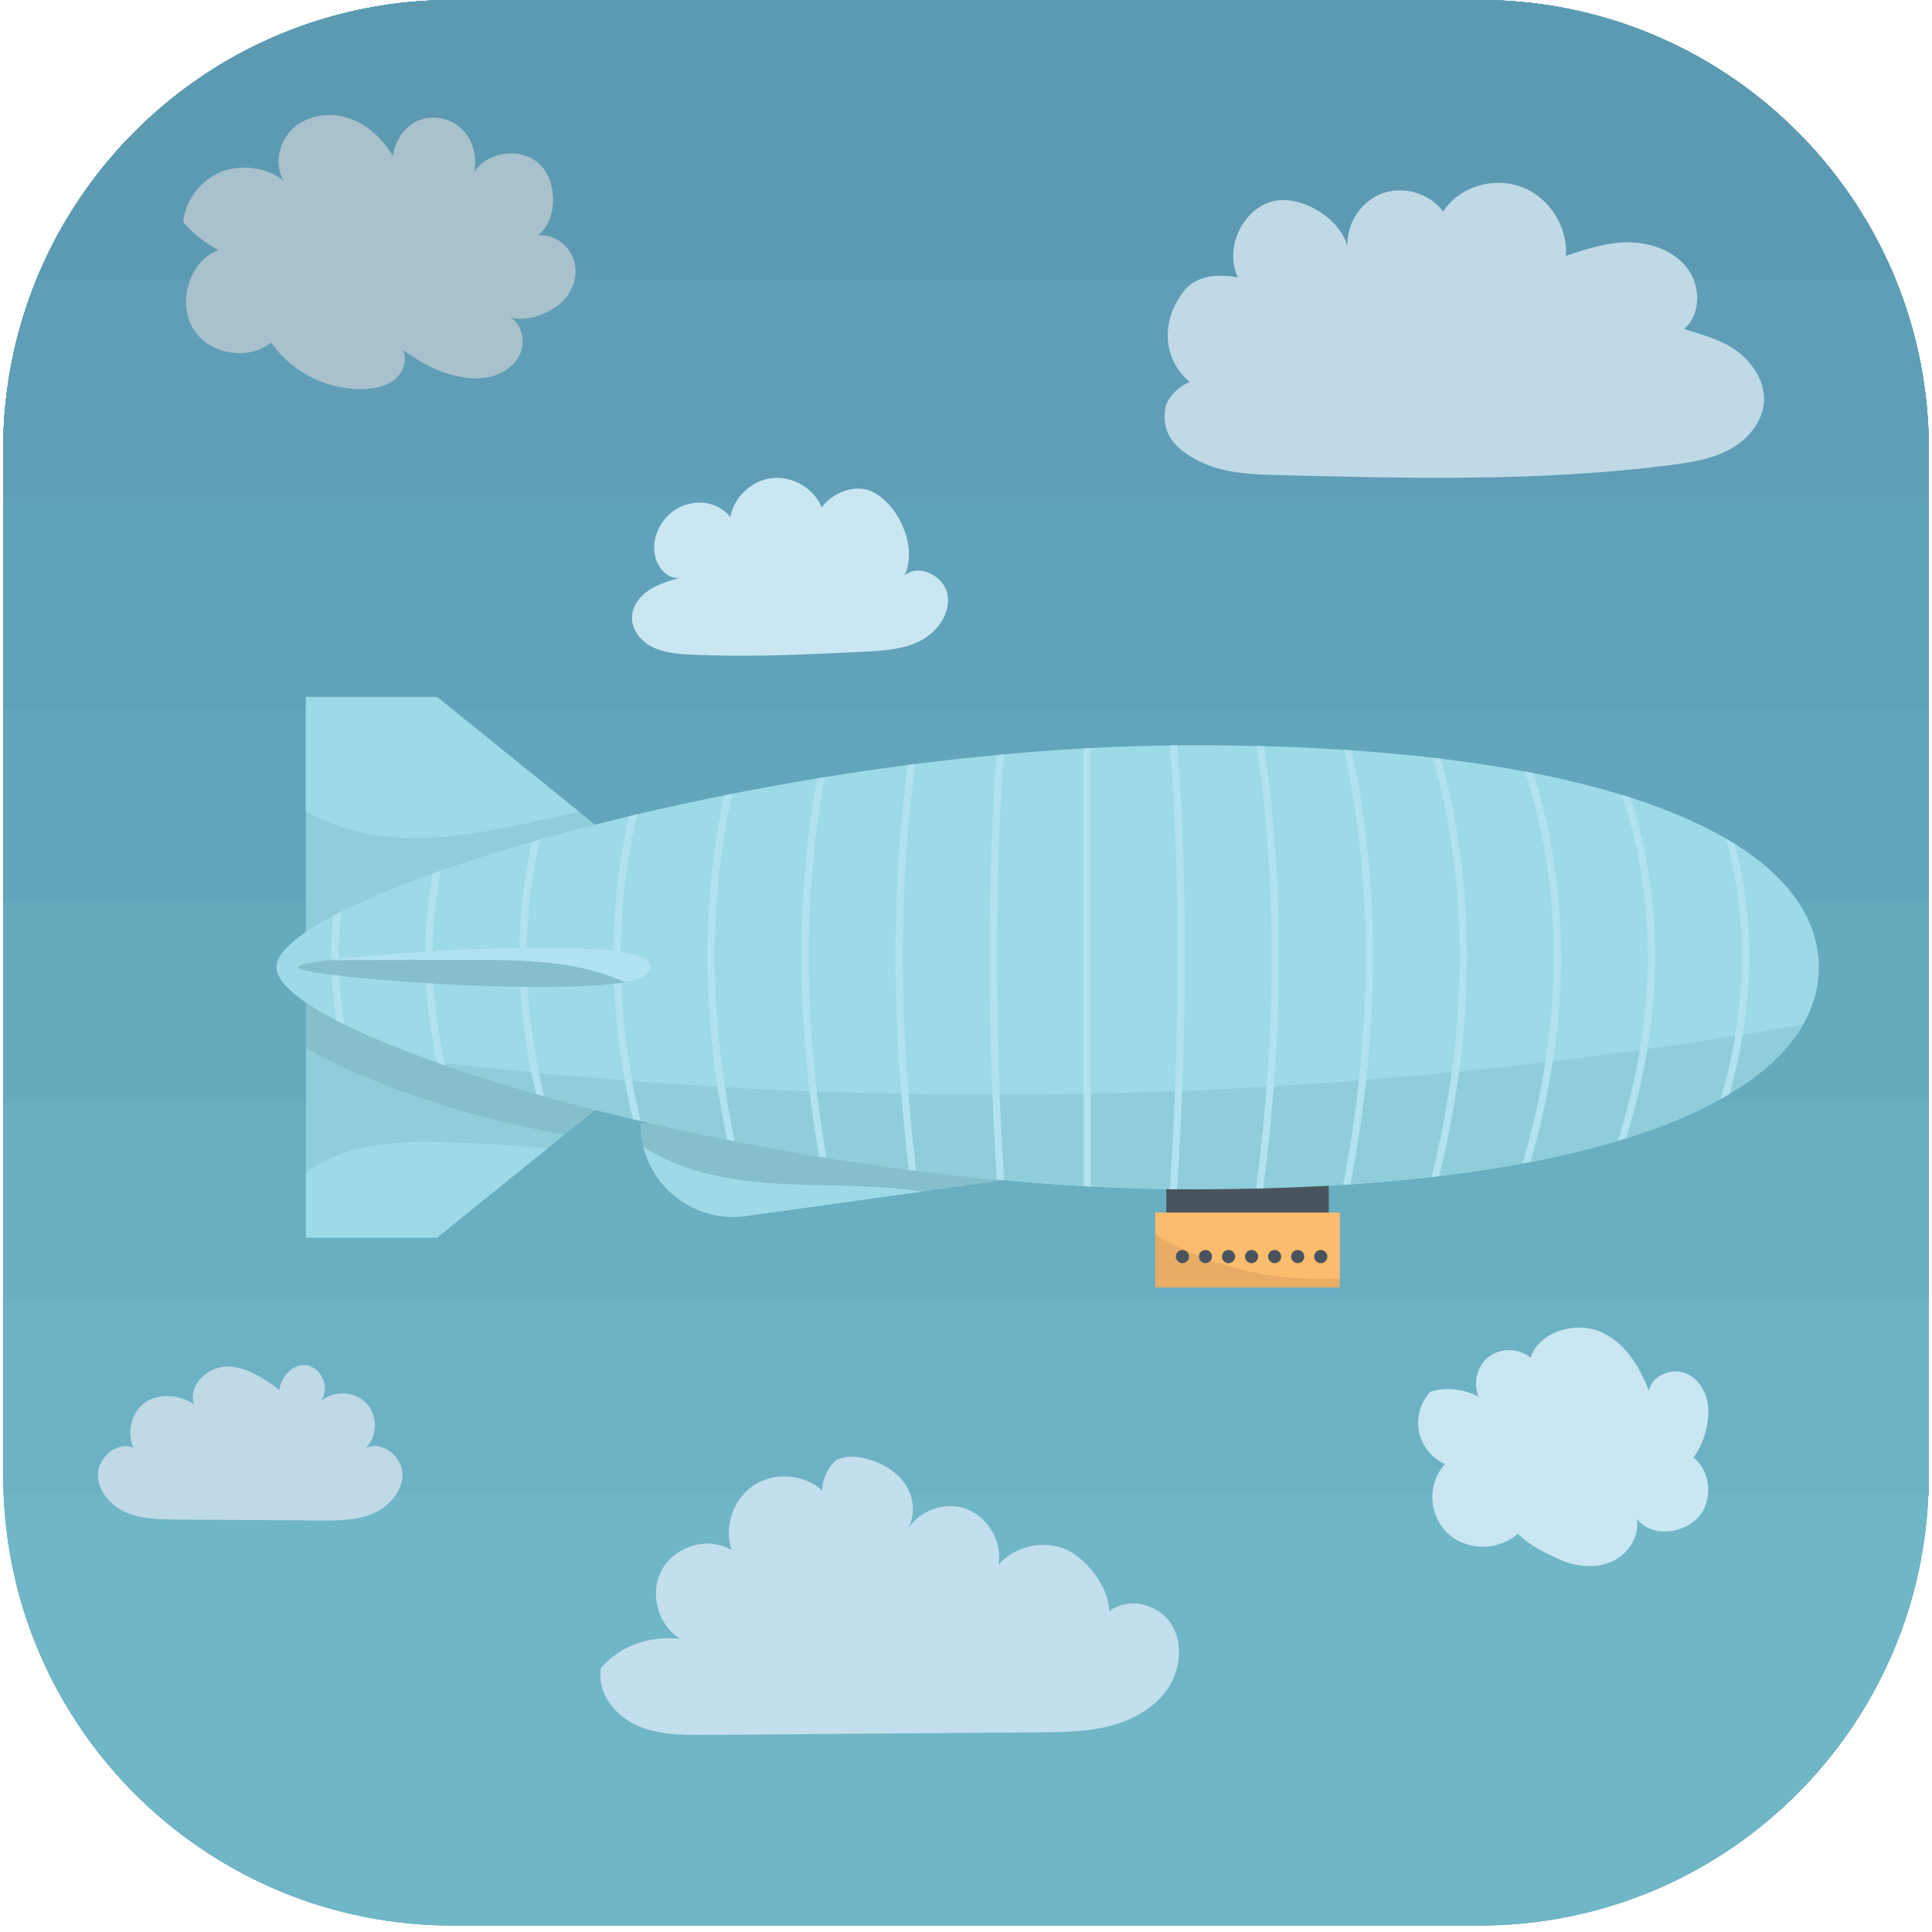 <?xml version="1.0" encoding="utf-8"?>
<!-- Generator: Adobe Illustrator 16.0.0, SVG Export Plug-In . SVG Version: 6.00 Build 0)  -->
<!DOCTYPE svg PUBLIC "-//W3C//DTD SVG 1.1//EN" "http://www.w3.org/Graphics/SVG/1.1/DTD/svg11.dtd">
<svg version="1.1" id="Layer_1" xmlns="http://www.w3.org/2000/svg" xmlns:xlink="http://www.w3.org/1999/xlink" x="0px" y="0px"
	 width="500px" height="500px" viewBox="0 0 500 500" enable-background="new 0 0 500 500" xml:space="preserve">
<g>
	<g>
		<path fill="#5D90A8" d="M499.167,116.271V386.82h-0.112c-2.491,61.996-53.551,111.513-116.16,111.513h-265.79
			c-62.607,0-113.668-49.517-116.159-111.513c-0.075-1.58-0.112-3.159-0.112-4.758V116.271c0-15.544,3.05-30.364,8.591-43.919
			C26.754,29.918,68.443,0,117.105,0h265.79c48.664,0,90.353,29.918,107.684,72.352C496.116,85.907,499.167,100.727,499.167,116.271
			z"/>
		<g>
			<path fill="#6FB6C6" d="M499.167,116.271V386.82h-0.112c-2.491,61.996-53.551,111.513-116.16,111.513h-265.79
				c-62.607,0-113.668-49.517-116.159-111.513c-0.075-1.58-0.112-3.159-0.112-4.758V116.271c0-15.544,3.05-30.364,8.591-43.919
				C26.754,29.918,68.443,0,117.105,0h265.79c48.664,0,90.353,29.918,107.684,72.352
				C496.116,85.907,499.167,100.727,499.167,116.271z"/>
			<path fill="#6CB2C4" d="M499.167,116.271V386.82H0.946c-0.075-1.58-0.112-3.159-0.112-4.758V116.271
				c0-15.544,3.05-30.364,8.591-43.919C26.754,29.918,68.443,0,117.105,0h265.79c48.664,0,90.353,29.918,107.684,72.352
				C496.116,85.907,499.167,100.727,499.167,116.271z"/>
			<path fill="#69AEC1" d="M499.167,116.271v219.601H0.834V116.271c0-15.544,3.05-30.364,8.591-43.919
				C26.754,29.918,68.443,0,117.105,0h265.79c48.664,0,90.353,29.918,107.684,72.352
				C496.116,85.907,499.167,100.727,499.167,116.271z"/>
			<path fill="#66AABE" d="M499.167,116.271v169.155H147.173c0,0-0.019,0-0.038,0H0.834V116.271c0-15.544,3.05-30.364,8.591-43.919
				C26.754,29.918,68.443,0,117.105,0h265.79c48.664,0,90.353,29.918,107.684,72.352
				C496.116,85.907,499.167,100.727,499.167,116.271z"/>
			<path fill="#63A6BB" d="M499.167,116.271v116.998H0.834V116.271c0-15.544,3.05-30.364,8.591-43.919
				C26.754,29.918,68.443,0,117.105,0h265.79c48.664,0,90.353,29.918,107.684,72.352
				C496.116,85.907,499.167,100.727,499.167,116.271z"/>
			<path fill="#60A2B9" d="M499.167,116.271v67.312H0.834v-67.312c0-15.544,3.05-30.364,8.591-43.919
				C26.754,29.918,68.443,0,117.105,0h265.79c48.664,0,90.353,29.918,107.684,72.352
				C496.116,85.907,499.167,100.727,499.167,116.271z"/>
			<path fill="#5F9EB6" d="M499.167,116.271v12.403H0.834v-12.403c0-15.544,3.05-30.364,8.591-43.919
				C26.754,29.918,68.443,0,117.105,0h265.79c48.664,0,90.353,29.918,107.684,72.352
				C496.116,85.907,499.167,100.727,499.167,116.271z"/>
			<path fill="#5C9AB2" d="M490.578,72.352H9.425C26.754,29.918,68.443,0,117.105,0h265.79C431.559,0,473.247,29.918,490.578,72.352
				z"/>
		</g>
		<path fill="#C3DEED" d="M212.859,385.796c-4.707-4.307-12.382-4.932-17.724-1.445c-5.343,3.488-7.857,10.767-5.807,16.808
			c-5.932-3.595-14.286-1.151-17.854,4.798c-3.567,5.949-1.376,14.614,4.59,18.153c-7.823-0.757-15.388,1.582-20.51,7.541
			c-1.198,6.098,3.355,12.148,8.989,14.767c5.634,2.622,12.084,2.622,18.298,2.575c28.7-0.222,57.399-0.443,86.101-0.665
			c6.073-0.047,12.217-0.102,18.107-1.587c5.891-1.481,11.597-4.56,15.061-9.55c3.465-4.987,4.231-12.081,0.861-17.134
			c-3.37-5.054-11.204-6.888-15.886-3.017c0-6.17-6.074-14.137-11.851-16.307c-5.774-2.168-12.807-0.399-16.869,4.246
			c1.213-5.878-2.713-12.439-8.353-14.495c-5.639-2.054-12.591,0.587-15.443,5.867c2.376-3.531,2.17-8.475-0.159-12.037
			c-2.33-3.561-6.289-5.825-10.421-6.848c-2.329-0.575-4.864-0.779-7.068,0.169C214.715,378.58,212.451,383.432,212.859,385.796z"/>
		<path fill="#CAE6F3" d="M396.087,351.373c-2.956-2.493-7.651-2.617-10.735-0.285c-3.083,2.331-4.241,6.886-2.647,10.408
			c-3.831-2.054-8.362-2.553-12.533-1.327c-2.549,2.715-3.683,6.695-2.941,10.347s3.334,6.875,6.742,8.382
			c-4.598,4.938-4.3,12.962,0.478,17.727c4.775,4.765,13.378,4.901,18.304,0.293c3.367,3.163,6.697,4.807,10.919,6.679
			c4.224,1.872,9.225,2.433,13.445,0.556c4.22-1.878,7.309-6.562,6.466-11.104c3.61,4.73,11.39,4.12,15.619-0.067
			c4.228-4.184,3.756-12.092-0.937-15.747c2.426-3.37,3.609-7.162,3.842-11.309s-1.721-8.618-5.483-10.369
			c-3.766-1.75-9.099,0.304-9.889,4.38c-2.538-6.505-6.45-12.907-12.962-15.435C407.266,341.974,398.335,344.761,396.087,351.373z"
			/>
		<path fill="#BFD9E6" d="M348.726,63.744c-0.332-5.851,3.52-11.697,9.025-13.703c5.505-2.005,12.213-0.004,15.722,4.69
			c4.285-6.399,12.696-8.992,19.975-6.475c7.279,2.518,12.373,10.276,11.788,17.955c5.434-1.762,10.817-3.615,16.528-3.497
			c5.709,0.117,11.648,2.279,15.042,6.873c3.392,4.594,3.374,11.816-0.944,15.551c4.794,1.595,9.605,2.69,13.655,5.717
			c4.046,3.026,7.18,7.733,7.006,12.784c-0.186,5.349-4.061,10.027-8.749,12.61c-4.688,2.583-10.107,3.435-15.416,4.115
			c-33.478,4.29-67.376,3.45-101.115,2.605c-7.172-0.18-14.613-0.425-21.017-3.656c-6.402-3.231-10.058-7.521-8.469-14.515
			c1.224-2.885,3.618-4.903,6.119-5.93c-7.492-6.457-7.325-16.811-0.85-24.286c3.603-3.604,8.8-3.588,13.324-2.79
			c-3.366-7.078,0.657-16.7,8.02-19.393C335.731,49.706,346.729,56.164,348.726,63.744z"/>
		<path fill="#CAE6F3" d="M212.657,131.295c-2.033-4.895-7.479-8.133-12.751-7.581c-5.271,0.553-9.928,4.85-10.901,10.06
			c-3.124-3.751-8.071-4.601-12.582-2.736c-4.511,1.866-7.524,6.843-7.085,11.705c0.313,3.473,2.994,7.131,6.469,6.844
			c-2.744,0.762-5.579,1.613-7.943,3.201c-2.364,1.587-4.264,4.144-4.314,6.991c-0.06,3.322,2.427,6.273,5.41,7.736
			c2.983,1.462,6.395,1.724,9.714,1.886c14.984,0.738,29.998-0.003,44.981-0.745c4.944-0.245,10.058-0.533,14.467-2.782
			c4.409-2.249,7.934-7.028,7.108-11.908c-0.826-4.88-7.392-8.252-11.152-5.035c3.457-6.989-1.24-18.114-8.205-21.622
			C221.48,125.1,215.605,127.361,212.657,131.295z"/>
		<path fill="#A9C1CC" d="M101.7,40.405c-2.57-4.364-6.458-8.092-11.244-9.75c-4.787-1.657-10.49-0.994-14.331,2.308
			c-3.841,3.302-5.292,9.347-2.769,13.739c-4.392-3.498-11.17-4.281-16.352-2.118c-5.183,2.162-9.006,7.28-9.61,12.862
			c2.562,2.965,5.679,5.448,9.143,7.278c-7.406,2.656-10.597,13.191-6.733,20.044c3.864,6.853,14.269,8.827,20.374,3.864
			c5.305,7.793,14.875,12.512,24.292,12.039c2.776-0.14,5.657-0.759,7.787-2.546c2.131-1.785,3.258-4.978,2.01-7.461
			c3.619,2.283,6.954,4.611,11.042,5.877c3.462,1.072,7.14,1.76,10.712,1.142c3.572-0.619,7.032-2.729,8.539-6.026
			c1.508-3.297,0.551-7.748-2.577-9.581c4.06,1.268,9.01-0.51,12.426-3.043c3.417-2.533,5.311-7.13,4.252-11.25
			c-1.059-4.118-5.252-7.321-9.479-6.86c5.221-3.849,5.165-14.057,0.424-18.483c-4.741-4.427-13.438-3.32-16.919,2.153
			c1.368-6.334-2.253-12.864-8.637-13.983C107.666,29.489,102.57,33.983,101.7,40.405z"/>
		<path fill="#BFD9E6" d="M72.323,359.681c-4.1-2.979-8.591-6.083-13.657-6.011c-5.064,0.074-10.239,5.121-8.4,9.838
			c-3.397-2.622-9.656-3.06-13.002-0.372c-3.348,2.688-4.519,7.752-2.691,11.637c-3.918-2.007-9.054,2.233-9.228,6.633
			c-0.173,4.398,3.28,8.286,7.321,10.031c4.042,1.743,8.583,1.8,12.984,1.826c12.397,0.08,24.795,0.16,37.192,0.24
			c4.591,0.029,9.328,0.03,13.564-1.739c4.236-1.772,7.88-5.797,7.731-10.388c-0.149-4.588-5.427-8.663-9.513-6.569
			c3.106-3.03,3.202-8.402,0.263-11.596c-2.939-3.192-8.472-3.505-11.75-0.661c2.054-3.203,0.56-7.772-3.032-9.025
			C76.515,352.271,72.71,355.896,72.323,359.681z"/>
	</g>
	<g>
		<path fill="#85BFCC" d="M165.792,290.742v0.28c0,1.99,0.242,3.942,0.707,5.783c2.865,11.565,14.114,19.617,26.516,17.906
			l45.52-6.322l21.309-2.957v-14.69H165.792z"/>
		<polygon fill="#8FCDDA" points="79.161,180.367 79.161,250.338 154.003,250.338 154.003,213.446 149.913,210.136 113.096,180.367 
					"/>
		<polygon fill="#8FCDDA" points="79.161,250.338 79.161,320.309 113.096,320.309 141.657,297.215 146.194,293.532 154.003,287.23 
			154.003,250.338 		"/>
		<path fill="#85BFCC" d="M79.161,250.338v20.826c7.736,4.518,16.066,8.088,24.489,11.139c11.845,4.294,23.987,7.717,36.334,10.188
			c2.045,0.409,4.128,0.801,6.211,1.041l7.809-6.302v-36.893H79.161z"/>
		<path fill="#9DDAE8" d="M71.537,250.338c0,3.85,5.616,8.609,15.489,13.723l2.064,1.061c6.49,3.197,14.616,6.525,24.025,9.854
			l2.063,0.725h0.019c7.178,2.491,15.081,4.984,23.56,7.401l2.044,0.577c7.271,2.045,14.95,4.035,22.964,5.949l2.026,0.482
			c7.215,1.692,14.69,3.331,22.37,4.854l1.989,0.391c7.122,1.412,14.393,2.734,21.793,3.941l1.934,0.316
			c7.028,1.135,14.15,2.176,21.327,3.105l1.897,0.241c6.917,0.875,13.871,1.656,20.862,2.306l1.878,0.167
			c6.862,0.633,13.742,1.153,20.603,1.525l1.859,0.113c6.862,0.352,13.687,0.594,20.454,0.687c0.632,0,1.246,0.018,1.859,0.018
			c1.507,0.019,3.015,0.019,4.52,0.019c5.468,0,10.767-0.055,15.935-0.186c0.632-0.019,1.266-0.036,1.879-0.055
			c7.179-0.187,14.057-0.503,20.659-0.93c0.633-0.038,1.265-0.076,1.896-0.112c7.343-0.501,14.336-1.133,20.973-1.896
			c0.671-0.076,1.304-0.149,1.954-0.224h0.019c7.661-0.93,14.839-2.009,21.568-3.274c0.69-0.11,1.377-0.239,2.065-0.388
			c8.238-1.582,15.767-3.422,22.61-5.488c0.725-0.203,1.451-0.427,2.157-0.649c9.558-2.975,17.702-6.396,24.469-10.189l2.306-1.32
			v-0.018c8.981-5.357,15.305-11.419,19.023-17.927c2.717-4.723,4.054-9.688,4.054-14.801c0-11.808-7.104-22.778-21.7-31.908
			l-2.307-1.395c-6.784-3.942-15.023-7.512-24.768-10.618c-0.723-0.242-1.449-0.465-2.193-0.688
			c-6.917-2.12-14.56-4.017-22.928-5.653l-2.099-0.391c-6.806-1.283-14.077-2.398-21.812-3.328l-1.99-0.242
			c-6.675-0.782-13.704-1.432-21.086-1.916c-0.632-0.056-1.281-0.093-1.934-0.13c-6.637-0.447-13.556-0.763-20.77-0.949
			c-0.614-0.019-1.246-0.038-1.88-0.056c-5.223-0.131-10.579-0.186-16.102-0.186c-1.469,0-2.958,0-4.425,0.037
			c-0.632-0.018-1.264,0-1.878,0.018c-6.806,0.075-13.648,0.317-20.53,0.67l-1.859,0.111c-6.896,0.372-13.797,0.893-20.693,1.524
			l-1.88,0.187c-7.028,0.651-14.057,1.432-21.011,2.305l-1.915,0.26c-7.233,0.93-14.43,1.989-21.496,3.143l-1.952,0.316
			c-7.475,1.228-14.819,2.567-21.998,3.979c-0.669,0.13-1.338,0.261-2.007,0.41c-7.754,1.542-15.303,3.198-22.574,4.908
			l-2.027,0.484c-8.07,1.934-15.805,3.96-23.132,6.024l-2.044,0.596c-8.517,2.436-16.438,4.965-23.616,7.475l-2.026,0.725
			c-9.354,3.348-17.386,6.694-23.782,9.911l-1.99,1.023h-0.018C76.855,241.97,71.537,246.582,71.537,250.338z"/>
		<rect x="301.833" y="306.86" fill="#4A545E" width="42.05" height="7.387"/>
		<rect x="298.989" y="313.801" fill="#E9AC64" width="47.735" height="19.386"/>
		<path fill="#FCBC6D" d="M298.989,313.801v5.68c0.763,0.501,1.536,0.955,2.308,1.377c13.786,7.535,29.753,11.023,45.428,9.954
			v-17.011H298.989z"/>
		<path fill="#9DDAE8" d="M79.161,180.367v29.677c9.148,5.225,20.436,7.196,31.146,6.806c13.406-0.484,26.441-4.054,39.606-6.713
			l-36.817-29.77H79.161z"/>
		<path fill="#9DDAE8" d="M79.161,303.63v16.679h33.935l28.561-23.094c-7.028-0.8-14.094-1.098-21.161-1.395
			c-11.417-0.465-23.224-0.874-33.823,3.438C84.033,300.338,81.467,301.827,79.161,303.63z"/>
		<path fill="#8FCDDA" d="M115.067,275.664c46.783,16.27,123.914,32.13,194.071,32.13c92.452,0,143.473-18.092,157.514-42.655
			c-115.714,20.194-234.328,23.596-351.008,10.023C115.439,275.329,115.253,275.479,115.067,275.664z"/>
		<g>
			<g>
				<path fill="#B1E2F2" d="M445.322,284.403c6.823-23.43,7.271-45.947,1.376-67.368l2.307,1.395
					c5.298,20.621,4.855,42.209-1.377,64.635v0.018L445.322,284.403z"/>
			</g>
			<g>
				<path fill="#B1E2F2" d="M418.696,295.242c0.725-0.203,1.451-0.427,2.157-0.649c9.594-31.016,9.947-60.543,1.077-88.175
					c-0.723-0.242-1.449-0.465-2.193-0.688C429.034,233.696,428.7,263.708,418.696,295.242z"/>
			</g>
			<g>
				<path fill="#B1E2F2" d="M394.021,301.118c10.563-35.997,10.805-70.026,0.69-101.432l2.099,0.391
					c9.819,31.22,9.577,65.007-0.724,100.653L394.021,301.118z"/>
			</g>
			<g>
				<path fill="#B1E2F2" d="M370.479,304.616c9.613-38.66,9.744-75.104,0.429-108.5l1.99,0.242c9.148,33.302,9,69.617-0.446,108.034
					h-0.019L370.479,304.616z"/>
			</g>
			<g>
				<path fill="#B1E2F2" d="M347.61,306.624c0.633-0.038,1.265-0.076,1.896-0.112c7.641-40.053,7.754-77.799,0.315-112.311
					c-0.632-0.056-1.281-0.093-1.934-0.13C355.4,228.601,355.309,266.421,347.61,306.624z"/>
			</g>
			<g>
				<path fill="#B1E2F2" d="M325.072,307.608c0.632-0.019,1.266-0.036,1.879-0.055c5.299-40.871,5.355-79.343,0.168-114.431
					c-0.614-0.019-1.246-0.038-1.88-0.056C330.466,228.155,330.411,266.664,325.072,307.608z"/>
			</g>
			<g>
				<path fill="#B1E2F2" d="M302.759,307.758c0.632,0,1.246,0.018,1.859,0.018c2.66-41.037,2.698-79.677,0.095-114.857
					c-0.632-0.018-1.264,0-1.878,0.018C305.457,228.099,305.419,266.719,302.759,307.758z"/>
			</g>
			<g>
				<polygon fill="#B1E2F2" points="280.445,306.958 280.445,193.718 282.305,193.606 282.305,307.071 				"/>
			</g>
			<g>
				<path fill="#B1E2F2" d="M257.965,305.266c-2.435-39.141-2.474-76.033-0.093-109.837l1.88-0.187
					c-2.4,33.898-2.362,70.921,0.091,110.19L257.965,305.266z"/>
			</g>
			<g>
				<path fill="#B1E2F2" d="M235.206,302.719c-4.48-37.189-4.555-72.351-0.26-104.725l1.915-0.26
					c-4.37,32.485-4.295,67.815,0.242,105.226L235.206,302.719z"/>
			</g>
			<g>
				<path fill="#B1E2F2" d="M211.944,299.297c-5.857-34.604-6.006-67.423-0.447-97.844l1.953-0.316
					c-5.672,30.569-5.541,63.594,0.428,98.477L211.944,299.297z"/>
			</g>
			<g>
				<path fill="#B1E2F2" d="M188.162,294.965c-6.527-31.369-6.75-61.231-0.669-89.123c0.669-0.149,1.338-0.28,2.007-0.41
					c-6.266,28.096-6.043,58.238,0.651,89.923L188.162,294.965z"/>
			</g>
			<g>
				<path fill="#B1E2F2" d="M163.766,289.628c-6.378-27.409-6.675-53.645-0.874-78.394l2.027-0.484
					c-6.006,24.991-5.708,51.563,0.873,79.36L163.766,289.628z"/>
			</g>
			<g>
				<path fill="#B1E2F2" d="M138.757,283.102c-5.412-22.647-5.747-44.46-1.042-65.248l2.044-0.596
					c-4.945,21.124-4.592,43.327,1.042,66.421L138.757,283.102z"/>
			</g>
			<g>
				<path fill="#B1E2F2" d="M113.115,274.976c-3.664-16.81-3.999-33.135-1.042-48.922l2.026-0.725
					c-3.198,16.214-2.826,33.023,1.079,50.372h0.019L113.115,274.976z"/>
			</g>
			<g>
				<path fill="#B1E2F2" d="M89.09,265.121c-1.636-9.894-1.915-19.618-0.799-29.157l-1.99,1.023h-0.018
					c-0.912,8.87-0.669,17.889,0.743,27.073L89.09,265.121z"/>
			</g>
		</g>
		<g>
			<circle fill="#4A545E" cx="341.808" cy="325.199" r="1.705"/>
			<circle fill="#4A545E" cx="335.842" cy="325.199" r="1.705"/>
			<circle fill="#4A545E" cx="329.876" cy="325.199" r="1.704"/>
			<circle fill="#4A545E" cx="323.911" cy="325.199" r="1.704"/>
			<circle fill="#4A545E" cx="317.945" cy="325.199" r="1.705"/>
			<circle fill="#4A545E" cx="311.979" cy="325.199" r="1.704"/>
			<circle fill="#4A545E" cx="306.014" cy="325.199" r="1.704"/>
		</g>
		<path fill="#85BFCC" d="M77.06,250.319c0,1.897,36.724,5.113,61.919,5.113c11.455,0,18.557-0.484,22.909-1.266
			c5.225-0.93,6.452-2.304,6.452-3.848c0-2.808-4.146-5.095-29.361-5.095c-17.98,0-41.837,1.636-54.017,3.254
			C80.072,249.148,77.06,249.78,77.06,250.319z"/>
		<path fill="#B1E2F2" d="M84.962,248.479c11.993,0,24.006-0.019,36.018-0.056c12.905-0.019,26.144,0.018,38.174,4.666
			c0.912,0.354,1.822,0.727,2.734,1.078c5.225-0.93,6.452-2.304,6.452-3.848c0-2.808-4.146-5.095-29.361-5.095
			C120.999,245.224,97.142,246.86,84.962,248.479z"/>
		<path fill="#9DDAE8" d="M166.499,296.806c2.865,11.565,14.114,19.617,26.516,17.906l45.52-6.322
			c-0.297-0.055-0.577-0.111-0.874-0.149c-12.514-1.821-25.271-1.133-37.896-2.008C188.143,305.433,176.205,303.108,166.499,296.806
			z"/>
	</g>
</g>
</svg>
